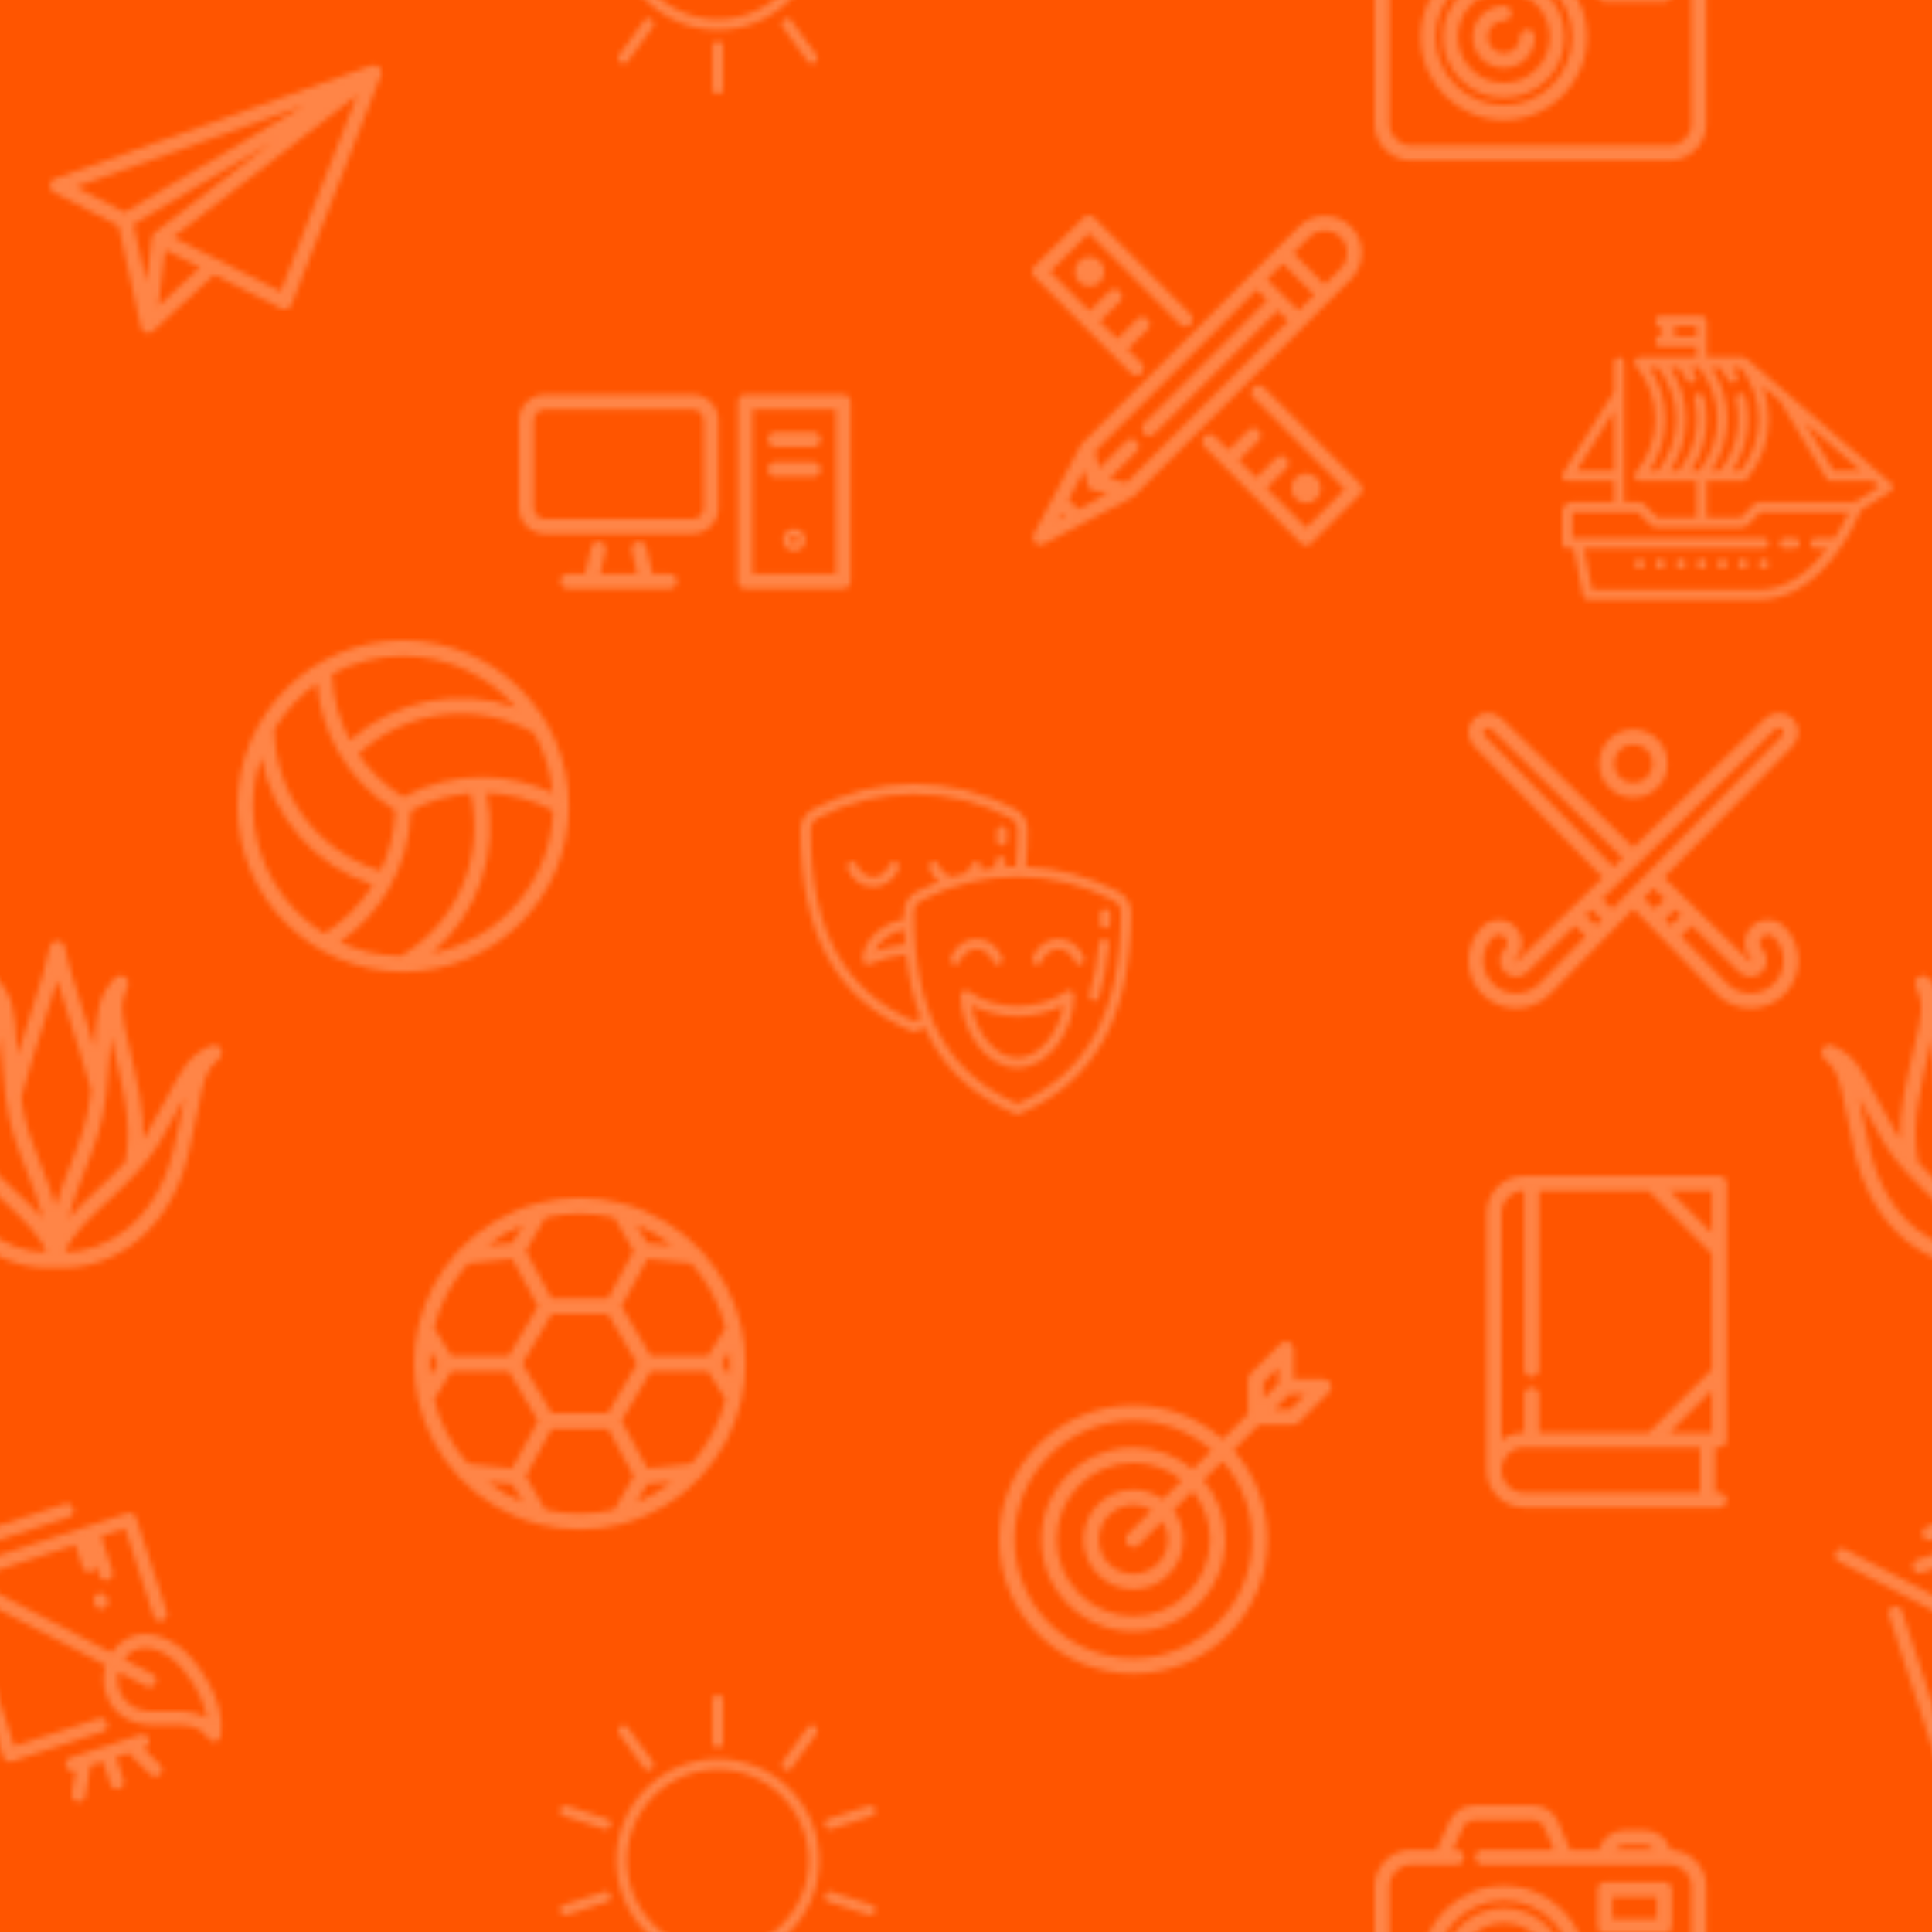 <svg xmlns="http://www.w3.org/2000/svg" xmlns:xlink="http://www.w3.org/1999/xlink" xmlns:fi="http://pattern.flaticon.com/" x="0" y="0" width="100" height="100" viewBox="0 0 350 350"><rect x="0px" y="0px" width="100%" height="100%" opacity="1" fill="#ff5500"/><defs><path d="M222.506,337.441c-2.902,0-5.702-1.584-7.121-4.343l-16.062-31.227h-15.056v27.567c0,4.418-3.582,8-8,8s-8-3.582-8-8  v-27.567h-15.056l-16.062,31.227c-2.021,3.928-6.844,5.478-10.773,3.455c-3.929-2.021-5.476-6.845-3.455-10.773l12.298-23.908  h-1.051c-4.418,0-8-3.582-8-8s3.582-8,8-8h13.93c0.158-0.005,0.317-0.005,0.479,0h27.513c0.116-0.003,0.235-0.003,0.354,0h27.514  c0.161-0.004,0.32-0.004,0.479,0h13.93c4.418,0,8,3.582,8,8s-3.582,8-8,8h-1.051l12.297,23.908  c2.021,3.929,0.474,8.752-3.455,10.773C224.988,337.155,223.738,337.441,222.506,337.441z M299.113,320.095  c-0.292,0-0.586-0.016-0.881-0.048c-3.297-0.364-6.026-2.725-6.863-5.935c-4.85-18.603-21.392-23.517-40.546-29.207  c-15.152-4.502-30.821-9.156-41.788-21.279c-13.08-14.458-16.89-34.173-10.189-52.737c1.703-4.718,3.992-9.12,6.752-13.107  L25.479,13.594c-3.089-3.159-3.032-8.225,0.126-11.313c3.161-3.09,8.225-3.032,11.313,0.126L216.513,186.06  c6.741-5.378,14.63-8.974,22.946-10.169c11.113-1.592,32.818-0.117,53.207,27.748c14.594,19.946,32.112,76.03,13.558,112.114  C304.843,318.439,302.084,320.095,299.113,320.095z M217.068,209.512c-1.241,2.136-2.309,4.413-3.173,6.809  c-4.727,13.097-2.174,26.427,7.005,36.571l0,0c7.958,8.797,20.841,12.624,34.479,16.676c14.908,4.429,31.243,9.281,41.918,21.757  c4.353-28.214-7.134-64.01-17.543-78.238c-11.617-15.877-24.765-23.267-38.021-21.357c-4.979,0.715-9.751,2.758-13.979,5.827  l26.021,26.609c3.089,3.159,3.032,8.225-0.126,11.313c-3.161,3.09-8.225,3.031-11.313-0.126L217.068,209.512z M178.705,269.345  H69.109c-4.418,0-8-3.582-8-8V90.167c0-4.418,3.582-8,8-8s8,3.582,8,8v163.178h101.596c4.418,0,8,3.582,8,8  S183.123,269.345,178.705,269.345z M283.427,169.338c-4.418,0-8-3.582-8-8V55.535H246.69v42.046c0,4.418-3.582,8-8,8s-8-3.582-8-8  V85.529c-1.188,2.932-4.062,4.999-7.418,4.999c-4.418,0-8-3.582-8-8V55.535H112.049c-4.418,0-8-3.582-8-8s3.582-8,8-8h171.378  c4.418,0,8,3.582,8,8v113.803C291.427,165.756,287.845,169.338,283.427,169.338z M223.272,135.15c-4.418,0-8-3.582-8-8v-2.253  c0-4.418,3.582-8,8-8s8,3.582,8,8v2.253C231.272,131.568,227.69,135.15,223.272,135.15z M218.368,23.008H134.17  c-4.418,0-8-3.582-8-8s3.582-8,8-8h84.198c4.418,0,8,3.582,8,8S222.786,23.008,218.368,23.008z" transform="matrix(0.15 -0.049 0.049 0.15 -21.392 282.089)" id="L1_12" fill="#ff8547"/><path d="M425.257,141.558c-2.627-4.196-7.927-5.836-12.469-3.863c-27.495,11.972-36.426,28.811-54.22,62.359  c-7.249,13.668-16.272,30.679-28.901,52.041c-1.192,2.017-2.449,4.004-3.737,5.979c0.554-17.896-0.933-36.473-4.495-55.567  c-5.111-27.393-10.04-48.227-14.001-64.968c-9.1-38.461-12.505-52.853-1.767-75.666c2.108-4.479,0.622-9.827-3.496-12.576  c-4.117-2.747-9.628-2.07-12.955,1.595c-21.749,23.952-23.001,43.283-25.746,85.64c-0.063,0.977-0.128,1.97-0.193,2.975  c-4.127-13.258-8.289-26.295-12.223-38.614c-11.967-37.477-22.302-69.843-25.819-89.282c-0.861-4.759-5.004-8.22-9.84-8.22  c-4.836,0-8.979,3.461-9.84,8.22c-3.517,19.44-13.853,51.807-25.819,89.284c-5.006,15.678-10.347,32.407-15.52,49.286  c-0.334-4.834-0.628-9.376-0.906-13.649c-2.745-42.356-3.997-61.688-25.746-85.64c-3.329-3.664-8.836-4.342-12.955-1.595  c-4.118,2.749-5.604,8.097-3.496,12.576c10.738,22.814,7.333,37.205-1.767,75.666c-3.96,16.741-8.89,37.575-14,64.968  c-3.562,19.094-5.049,37.672-4.495,55.567c-1.287-1.974-2.545-3.962-3.737-5.979c-12.629-21.362-21.651-38.373-28.901-52.041  c-17.794-33.549-26.726-50.388-54.22-62.359c-4.539-1.976-9.841-0.334-12.469,3.863c-2.627,4.196-1.787,9.684,1.974,12.902  c17.368,14.867,19.735,27.132,26.761,63.542c2.994,15.516,6.72,34.825,12.768,59.701c11.238,46.222,33.692,84.307,64.934,110.139  c27.725,22.923,61.763,35.548,95.844,35.548c3.197,0,6.413-0.128,9.585-0.352c3.169,0.223,6.385,0.351,9.584,0.352  c0.004,0,0.004,0,0.008,0c34.077,0,68.115-12.625,95.837-35.547c31.242-25.832,53.696-63.917,64.934-110.14  c6.048-24.876,9.774-44.186,12.768-59.701c7.026-36.41,9.393-48.675,26.761-63.542C427.044,151.242,427.884,145.755,425.257,141.558  z M284.213,126.01c1.124,4.994,2.389,10.342,3.759,16.135c3.912,16.533,8.78,37.108,13.802,64.03  c5.353,28.69,5.676,55.988,0.997,81.198c-11.497,12.54-24.155,24.433-36.601,36.108c-13.042,12.235-25.772,24.186-36.351,36.302  c5.134-21.13,12.747-40.37,20.608-60.232c11.471-28.98,23.332-58.948,27.477-96.15c0.321-2.884,0.62-5.685,0.906-8.435  c0.004-0.028,0.005-0.056,0.009-0.083c2.418-23.283,3.623-41.84,4.61-57.059C283.701,133.621,283.955,129.692,284.213,126.01z   M198.788,106.978c6.188-19.379,11.947-37.414,16.607-53.188c4.661,15.772,10.419,33.807,16.606,53.185  c8.781,27.497,18.703,58.583,26.748,87.518c-0.231,2.194-0.469,4.414-0.723,6.692c-3.849,34.544-14.704,61.97-26.196,91.005  c-6.555,16.562-13.215,33.388-18.441,51.636c-5.226-18.247-11.886-35.074-18.441-51.636c-11.08-27.994-21.548-54.511-25.735-87.334  C177.723,172.952,188.912,137.907,198.788,106.978z M125.007,206.175c5.022-26.922,9.891-47.497,13.802-64.03  c1.371-5.793,2.636-11.141,3.759-16.135c0.257,3.683,0.512,7.611,0.784,11.815c1.104,17.033,2.478,38.23,5.524,65.577  c4.145,37.202,16.006,67.17,27.477,96.15c7.861,19.862,15.474,39.102,20.608,60.232c-10.579-12.116-23.309-24.067-36.351-36.302  c-12.446-11.676-25.104-23.568-36.601-36.108C119.331,262.163,119.654,234.865,125.007,206.175z M62.461,272.979  c-5.935-24.411-9.611-43.46-12.564-58.766c-0.637-3.302-1.246-6.457-1.843-9.479c0.804,1.512,1.634,3.075,2.49,4.69  c7.346,13.851,16.488,31.087,29.352,52.848c7.539,12.753,16.892,24.705,26.993,35.963c0.28,0.351,0.581,0.683,0.904,0.991  c12.618,13.952,26.339,26.838,39.133,38.841c24.173,22.676,47.196,44.272,54.45,65.296  C151.096,402.286,85.492,367.702,62.461,272.979z M376.884,214.214c-2.954,15.306-6.629,34.354-12.564,58.766  c-23.033,94.733-88.634,129.313-138.916,130.385c7.254-21.023,30.277-42.62,54.45-65.296c12.796-12.004,26.519-24.893,39.138-38.846  c0.321-0.307,0.619-0.636,0.898-0.984c10.102-11.258,19.455-23.211,26.995-35.965c12.864-21.761,22.006-38.997,29.353-52.848  c0.856-1.615,1.686-3.179,2.49-4.69C378.13,207.757,377.521,210.912,376.884,214.214z" transform="matrix(0.141 0 0 0.141 -20 170)" id="L1_13" fill="#ff8547"/><path d="M209.994,0.003C94.203,0.003,0,94.208,0,210.002c0,115.792,94.203,209.995,209.994,209.995  C325.792,419.997,420,325.794,420,210.002C420,94.208,325.792,0.003,209.994,0.003z M207.313,399.963  c-27.577-0.384-53.751-6.67-77.315-17.654c24.752-17.271,45.661-39.749,61.035-65.827c17.951-30.449,27.879-65.092,28.878-100.545  c23.598-12.701,49.325-20.039,75.398-22.042C313.903,274.26,278.516,357.702,207.313,399.963z M311.697,173.19  c-35.335-0.332-70.309,8.401-101.513,25.263c-22.799-14.086-42.018-32.697-56.789-54.275  c60.288-56.275,150.223-67.357,222.415-26.852c12.794,22.798,21.018,48.484,23.434,75.817  C371.904,180.337,341.976,173.465,311.697,173.19z M353.052,85.102c-71.696-25.435-152.613-10.081-210.271,41.681  c-13.769-25.578-21.741-54.325-22.694-84.122c26.782-14.448,57.402-22.659,89.906-22.659  C266.989,20.003,318.196,45.232,353.052,85.102z M100.784,54.617c2.588,30.054,11.598,59.381,26.487,85.719  c17.393,30.768,42.434,56.68,72.635,75.271c-0.798,26.791-7.306,52.745-18.609,76.329c-78.877-24.074-133.439-96.411-134.462-179.18  C60.563,89.807,78.991,69.98,100.784,54.617z M20,210.002c0-21.567,3.619-42.302,10.27-61.64  c13.76,74.898,67.546,137.389,141.269,161.463c-15.261,24.704-36.16,45.976-61.477,61.697C56.048,337.981,20,278.127,20,210.002z   M246.492,396.466C304.469,347.1,331.691,269.279,315.68,193.4c29.045,0.865,57.936,8.338,84.223,22.421  C397.19,305.51,332.015,379.759,246.492,396.466z" transform="matrix(0.143 0 0 0.143 43 116)" id="L1_16" fill="#ff8547"/><path d="M364.378,352.2c24.491-26.566,42.229-59.441,50.464-95.882c0.08-0.298,0.145-0.6,0.197-0.904  c3.238-14.629,4.96-29.822,4.96-45.411c0-15.585-1.721-30.774-4.957-45.4c-0.053-0.312-0.12-0.62-0.202-0.926  c-8.236-36.437-25.972-69.309-50.46-95.873c-0.514-0.723-1.12-1.376-1.808-1.941c-26.54-28.077-60.72-48.854-99.181-58.973  c-0.391-0.129-0.788-0.238-1.192-0.317c-16.697-4.287-34.189-6.57-52.205-6.57c-17.992,0-35.461,2.278-52.138,6.554  c-0.426,0.082-0.844,0.197-1.256,0.333c-38.46,10.119-72.639,30.896-99.178,58.974c-0.687,0.565-1.293,1.217-1.806,1.939  C31.13,94.369,13.394,127.242,5.158,163.681c-0.081,0.3-0.146,0.604-0.199,0.911C1.722,179.221,0,194.414,0,210.003  c0,15.592,1.723,30.786,4.961,45.417c0.052,0.302,0.116,0.601,0.196,0.896c8.235,36.441,25.972,69.316,50.461,95.882  c0.512,0.72,1.116,1.371,1.801,1.934c26.577,28.119,60.816,48.918,99.344,59.021c0.251,0.078,0.504,0.148,0.761,0.206  c16.777,4.331,34.359,6.637,52.47,6.637c18.116,0,35.703-2.306,52.484-6.64c0.255-0.058,0.507-0.127,0.757-0.205  c38.527-10.104,72.765-30.901,99.342-59.018C363.263,353.57,363.866,352.92,364.378,352.2z M124.396,362.532  c4.754,8.005,9.296,15.746,13.677,23.314c-16.157-6.633-31.208-15.423-44.785-26.023  C103.696,360.867,114.086,361.773,124.396,362.532z M124.472,342.477c-18.439-1.379-37.128-3.234-55.705-5.524  c-20.578-22.869-35.689-50.744-43.271-81.551c6.368-10.459,13.423-21.895,21.841-35.402h72.843  c2.993,5.081,5.988,10.165,9.005,15.282c9.124,15.475,18.523,31.424,27.792,47.309C144.455,304.941,133.767,324.633,124.472,342.477  z M20,210.003c0-5.097,0.208-10.146,0.604-15.143c2.951,4.773,6.068,9.794,9.399,15.14c-3.333,5.349-6.45,10.37-9.4,15.141  C20.208,220.145,20,215.098,20,210.003z M124.396,57.469c-10.311,0.759-20.7,1.664-31.106,2.708  c13.576-10.599,28.626-19.389,44.783-26.022C133.691,41.723,129.15,49.464,124.396,57.469z M68.769,83.047  c18.571-2.289,37.259-4.144,55.703-5.524c9.298,17.85,19.988,37.544,32.508,59.89c-9.268,15.883-18.672,31.831-27.795,47.305  c-3.014,5.111-6.018,10.206-9.007,15.282h-72.84c-8.405-13.485-15.461-24.921-21.841-35.4  C33.079,133.792,48.19,105.917,68.769,83.047z M174.282,272.565c-9.301-15.94-18.723-31.929-27.869-47.441  c-2.986-5.065-5.95-10.095-8.912-15.124c2.962-5.03,5.925-10.06,8.912-15.124c9.146-15.512,18.568-31.5,27.869-47.441  c23.736-0.339,47.699-0.339,71.435,0c9.305,15.946,18.73,31.939,27.878,47.456c2.983,5.06,5.943,10.085,8.902,15.109  c-2.959,5.024-5.919,10.05-8.902,15.109c-9.149,15.516-18.574,31.51-27.878,47.456C221.982,272.904,198.02,272.904,174.282,272.565z   M295.604,57.469c-4.753-8.004-9.294-15.744-13.675-23.31c16.154,6.632,31.202,15.421,44.776,26.018  C316.302,59.133,305.914,58.227,295.604,57.469z M295.529,77.523c18.443,1.38,37.13,3.234,55.7,5.523  c20.58,22.87,35.692,50.746,43.275,81.554c-6.381,10.481-13.436,21.917-21.84,35.4h-72.841c-2.986-5.071-5.988-10.161-8.999-15.267  c-9.125-15.477-18.533-31.432-27.804-47.32C275.546,115.059,286.234,95.367,295.529,77.523z M400,210.003  c0,5.095-0.208,10.142-0.603,15.137c-2.951-4.773-6.068-9.794-9.399-15.14c3.331-5.345,6.448-10.366,9.399-15.139  C399.792,199.857,400,204.906,400,210.003z M290.824,235.267c3.015-5.113,6.006-10.191,8.996-15.267h72.843  c8.407,13.488,15.462,24.924,21.841,35.401c-7.583,30.808-22.694,58.683-43.274,81.553c-18.566,2.289-37.253,4.143-55.701,5.524  c-9.292-17.838-19.979-37.53-32.505-59.886C272.296,266.701,281.698,250.747,290.824,235.267z M295.604,362.531  c10.311-0.758,20.7-1.664,31.103-2.707c-13.575,10.597-28.623,19.386-44.778,26.019  C286.312,378.272,290.853,370.533,295.604,362.531z M253.697,25.083c7.681,13.589,15.761,27.518,24.551,42.323  c-9.277,17.838-19.981,37.57-32.561,60.027c-23.717-0.336-47.656-0.336-71.373,0c-12.577-22.45-23.28-42.183-32.561-60.027  c8.79-14.804,16.87-28.734,24.552-42.325c14.033-3.315,28.659-5.078,43.691-5.078C225.03,20.003,239.66,21.767,253.697,25.083z   M166.304,394.919c-7.682-13.59-15.762-27.52-24.552-42.325c9.276-17.835,19.976-37.561,32.551-60.009  c23.717,0.336,47.678,0.336,71.393,0c12.58,22.456,23.279,42.181,32.551,60.009c-8.784,14.795-16.864,28.724-24.551,42.323  c-14.037,3.317-28.667,5.08-43.702,5.08C194.963,399.997,180.337,398.234,166.304,394.919z" transform="matrix(0.143 0 0 0.143 75 217)" id="L1_17" fill="#ff8547"/><path d="M429.239,54.954c-1.548-3.736-5.194-6.173-9.239-6.173h-38.781V10c0-4.045-2.436-7.691-6.173-9.239  c-3.738-1.546-8.038-0.691-10.898,2.168l-39.168,39.168c-1.875,1.876-2.929,4.419-2.929,7.071v44.639l-32.853,32.853  C257.37,98.238,216.722,82.69,173.655,82.69c-46.421,0-90.039,18.054-122.82,50.835C18.054,166.306,0,209.924,0,256.345  s18.054,90.039,50.835,122.82C83.616,411.946,127.234,430,173.655,430s90.039-18.054,122.82-50.835  c32.781-32.781,50.835-76.399,50.835-122.82c0-43.067-15.549-83.715-43.971-115.542l32.854-32.854h44.638  c2.652,0,5.196-1.054,7.071-2.929l39.169-39.168C429.931,62.992,430.787,58.691,429.239,54.954z M342.05,53.311l19.168-19.169  v20.497L342.05,73.807V53.311z M327.31,256.345C327.31,341.07,258.381,410,173.655,410S20,341.07,20,256.345  S88.93,102.69,173.655,102.69c38.772,0,74.23,14.441,101.294,38.219l-24.486,24.486c-20.752-17.552-47.563-28.154-76.807-28.154  c-65.674,0-119.104,53.43-119.104,119.104c0,65.674,53.43,119.103,119.104,119.103c65.674,0,119.104-53.43,119.104-119.103  c0-29.244-10.601-56.055-28.154-76.807l24.486-24.486C312.869,182.115,327.31,217.573,327.31,256.345z M218.207,256.345  c0,24.566-19.986,44.552-44.552,44.552c-24.566,0-44.552-19.985-44.552-44.552s19.986-44.552,44.552-44.552  c8.669,0,16.761,2.497,23.612,6.797l-30.683,30.683c-3.905,3.905-3.905,10.237,0,14.143c1.953,1.952,4.512,2.929,7.071,2.929  c2.559,0,5.119-0.977,7.071-2.929l30.683-30.683C215.71,239.584,218.207,247.676,218.207,256.345z M211.651,204.206  c-10.668-7.796-23.801-12.413-37.996-12.413c-35.594,0-64.552,28.958-64.552,64.552c0,35.594,28.958,64.552,64.552,64.552  c35.594,0,64.552-28.958,64.552-64.552c0-14.196-4.617-27.328-12.413-37.996l24.618-24.618  c13.96,17.081,22.346,38.886,22.346,62.615c0,54.646-44.457,99.103-99.104,99.103s-99.104-44.458-99.104-99.103  s44.458-99.104,99.104-99.104c23.729,0,45.534,8.387,62.615,22.346L211.651,204.206z M376.689,87.949h-20.496l19.168-19.168h20.496  L376.689,87.949z" transform="matrix(0.14 0 0 0.14 181 243)" id="L1_18" fill="#ff8547"/><g transform="matrix(0.136 0 0 0.136 94 59)" id="L1_19"><path d="M231.122,91.616H34.878C15.646,91.616,0,107.262,0,126.494v115.987c0,19.232,15.646,34.878,34.878,34.878h196.244   c19.231,0,34.878-15.646,34.878-34.878V126.494C266,107.262,250.354,91.616,231.122,91.616z M246,242.481   c0,8.204-6.674,14.878-14.878,14.878H34.878c-8.204,0-14.878-6.674-14.878-14.878V126.494c0-8.204,6.674-14.878,14.878-14.878   h196.244c8.204,0,14.878,6.674,14.878,14.878V242.481z" fill="#ff8547"/><path d="M200.806,330.381h-22.864l-8.202-35.286c-1.25-5.38-6.622-8.73-12.004-7.476c-5.379,1.25-8.727,6.625-7.476,12.004   l7.149,30.757h-48.818l7.149-30.757c1.25-5.379-2.097-10.754-7.476-12.004c-5.38-1.253-10.754,2.097-12.004,7.476l-8.202,35.286   H65.194c-5.523,0-10,4.477-10,10s4.477,10,10,10h30.772c0.014,0,0.029,0.002,0.043,0.002c0.019,0,0.038-0.002,0.057-0.002h73.868   c0.019,0,0.038,0.002,0.057,0.002c0.014,0,0.029-0.002,0.043-0.002h30.772c5.523,0,10-4.477,10-10S206.329,330.381,200.806,330.381   z" fill="#ff8547"/><path d="M432,91.616H301.507c-5.522,0-10,4.477-10,10v238.765c0,5.523,4.478,10,10,10H432c5.522,0,10-4.477,10-10V101.616   C442,96.094,437.522,91.616,432,91.616z M422,330.381H311.507V111.616H422V330.381z" fill="#ff8547"/><path d="M341.507,161.616H392c5.522,0,10-4.477,10-10s-4.478-10-10-10h-50.493c-5.522,0-10,4.477-10,10   S335.984,161.616,341.507,161.616z" fill="#ff8547"/><path d="M341.507,201.616H392c5.522,0,10-4.477,10-10s-4.478-10-10-10h-50.493c-5.522,0-10,4.477-10,10   S335.984,201.616,341.507,201.616z" fill="#ff8547"/><path d="M366.753,270.381c-8.271,0-15,6.729-15,15s6.729,15,15,15s15-6.729,15-15S375.024,270.381,366.753,270.381z    M366.753,290.381c-2.757,0-5-2.243-5-5s2.243-5,5-5s5,2.243,5,5S369.51,290.381,366.753,290.381z" fill="#ff8547"/></g><g transform="matrix(0.117 0 0 0.117 145 142)" id="L1_20"><path d="M491.776,166.481c-45.187-23.423-93.028-36.246-142.395-38.208c1.72-18.141,2.595-37.402,2.595-57.402v-0.178   c-0.014-13.417-7.753-25.76-20.2-32.213C282.518,12.947,230.106,0,176,0S69.482,12.947,20.223,38.481   C7.777,44.935,0.038,57.277,0.024,70.702v0.17c0,82.535,13.981,147.714,42.743,199.26c28.474,51.031,71.029,88.068,130.098,113.229   c1.001,0.427,2.068,0.64,3.135,0.64c1.073,0,2.146-0.216,3.152-0.647c4.462-1.914,8.874-3.919,13.17-5.986   c3.236,7.155,6.713,14.077,10.445,20.765c28.474,51.031,71.029,88.068,130.098,113.229c1.001,0.427,2.068,0.64,3.135,0.64   c1.073,0,2.146-0.216,3.152-0.647c58.727-25.174,101.188-62.33,129.812-113.594c28.943-51.834,43.012-116.891,43.012-198.887   v-0.178C511.962,185.277,504.223,172.935,491.776,166.481z M175.989,367.28c-54.047-23.679-93.075-58.034-119.25-104.944   C29.342,213.235,16.024,150.606,16.024,70.872V70.71c0.007-7.423,4.438-14.329,11.563-18.023C74.548,28.343,124.481,16,176,16   s101.452,12.343,148.413,36.687c7.125,3.693,11.556,10.6,11.563,18.016v0.17c0,19.961-0.89,39.146-2.642,57.148   c-5.421,0.042-10.824,0.213-16.209,0.516c0.271-2.596,0.524-5.21,0.755-7.829c0.388-4.401-2.866-8.284-7.268-8.671   c-4.401-0.396-8.283,2.865-8.671,7.267c-0.311,3.537-0.666,7.061-1.051,10.539c-7.482,0.79-14.924,1.841-22.323,3.137   c0.301-0.682,0.59-1.373,0.863-2.073c1.605-4.116-0.431-8.754-4.548-10.359c-4.116-1.603-8.755,0.432-10.359,4.549   c-1.526,3.915-3.684,7.392-6.413,10.335c-0.603,0.65-1.071,1.375-1.418,2.141c-7.304,1.795-14.559,3.847-21.764,6.144   c-0.357-0.142-0.724-0.268-1.109-0.359c-8.636-2.048-15.977-8.875-19.636-18.261c-1.605-4.115-6.241-6.155-10.359-4.547   c-4.117,1.604-6.153,6.242-4.548,10.359c3.202,8.212,8.383,15.154,14.816,20.201c-11.439,4.481-22.735,9.603-33.869,15.374h0   c-12.446,6.453-20.186,18.796-20.199,32.221v0.17c0,3.561,0.036,7.078,0.088,10.574c-16.032,2.938-31.09,10.253-42.995,20.994   c-13.435,12.122-21.14,27.231-21.14,41.452c0,0.249,0.012,0.496,0.034,0.742c0.194,2.445,1.503,4.681,3.57,6.044   c1.327,0.875,2.862,1.321,4.405,1.321c1.067,0,2.139-0.214,3.149-0.646c19.235-8.238,38.125-13.195,56.235-14.784   c3.98,36.616,11.53,69.134,22.749,98.025C182.808,364.198,179.421,365.766,175.989,367.28z M161.892,248.633   c-15.259,1.346-30.952,4.849-46.865,10.467c6.669-14.503,23.717-28.666,45.524-33.421   C160.86,233.496,161.305,241.147,161.892,248.633z M495.976,198.872c0,79.193-13.405,141.698-40.982,191.087   c-26.325,47.146-65.277,81.627-119.004,105.322c-54.047-23.68-93.076-58.035-119.25-104.945   c-27.397-49.101-40.715-111.729-40.715-191.464v-0.162c0.007-7.423,4.438-14.329,11.563-18.023h0   C234.548,156.343,284.481,144,336,144s101.452,12.343,148.413,36.687c7.125,3.693,11.556,10.6,11.563,18.016V198.872z" fill="#ff8547"/><path d="M419.621,320.683c-2.67-1.369-5.879-1.132-8.317,0.616C390.896,335.938,364.144,344,335.976,344   s-54.92-8.062-75.327-22.701c-2.437-1.748-5.647-1.985-8.316-0.616c-2.562,1.315-4.211,3.9-4.339,6.759   c-0.011,0.186-0.018,0.371-0.018,0.559c0,51.794,38.44,112,88,112s88-60.206,88-112c0-0.18-0.006-0.357-0.017-0.537   C423.839,324.596,422.188,322.001,419.621,320.683z M335.976,424c-35.404,0-64.689-41.388-70.82-81.099   C285.861,354.002,310.452,360,335.976,360s50.114-5.998,70.82-17.099C400.665,382.613,371.38,424,335.976,424z" fill="#ff8547"/><path d="M272.599,256c10.813,0,20.692,7.421,25.169,18.906c1.233,3.161,4.254,5.096,7.456,5.096c0.966,0,1.949-0.176,2.904-0.549   c4.117-1.604,6.153-6.242,4.548-10.359C305.786,251.42,290.054,240,272.599,240c-17.455,0-33.186,11.42-40.077,29.094   c-1.605,4.116,0.431,8.755,4.547,10.359c4.116,1.608,8.754-0.432,10.36-4.547C251.908,263.421,261.787,256,272.599,256z" fill="#ff8547"/><path d="M399.353,240c-17.455,0-33.186,11.42-40.077,29.094c-1.605,4.116,0.431,8.755,4.547,10.359   c4.117,1.608,8.755-0.432,10.36-4.547C378.662,263.421,388.541,256,399.353,256c10.813,0,20.692,7.421,25.169,18.906   c1.233,3.161,4.254,5.096,7.456,5.096c0.966,0,1.949-0.176,2.904-0.549c4.117-1.604,6.153-6.242,4.548-10.359   C432.54,251.42,416.808,240,399.353,240z" fill="#ff8547"/><path d="M472.001,193.274c-0.01,0-0.02,0-0.03,0c-4.404,0-7.983,3.563-8,7.971c-0.018,4.87-0.095,9.758-0.229,14.527   c-0.124,4.416,3.357,8.097,7.773,8.221c0.076,0.002,0.152,0.003,0.228,0.003c4.314,0,7.871-3.436,7.993-7.776   c0.137-4.898,0.216-9.917,0.234-14.916C479.988,196.886,476.419,193.291,472.001,193.274z" fill="#ff8547"/><path d="M470.613,240.036c-4.395-0.387-8.284,2.866-8.671,7.267c-2.52,28.602-7.46,54.957-14.685,78.334   c-1.304,4.222,1.061,8.701,5.282,10.006c0.787,0.243,1.582,0.358,2.364,0.358c3.416,0,6.58-2.205,7.641-5.64   c7.557-24.456,12.717-51.929,15.336-81.654C478.268,244.306,475.014,240.424,470.613,240.036z" fill="#ff8547"/><path d="M152.676,130.906c1.605-4.117-0.431-8.755-4.548-10.359c-4.117-1.608-8.755,0.431-10.359,4.547   C133.291,136.579,123.412,144,112.599,144c-10.812,0-20.691-7.421-25.169-18.906c-1.605-4.116-6.243-6.156-10.36-4.547   c-4.116,1.604-6.152,6.243-4.547,10.359C79.414,148.58,95.145,160,112.599,160C130.054,160,145.786,148.58,152.676,130.906z" fill="#ff8547"/><path d="M311.517,95.993c0.076,0.002,0.152,0.003,0.228,0.003c4.314,0,7.871-3.436,7.993-7.776   c0.137-4.898,0.216-9.917,0.234-14.916c0.016-4.418-3.552-8.013-7.97-8.029c-0.01,0-0.02,0-0.03,0c-4.404,0-7.983,3.563-8,7.971   c-0.018,4.87-0.095,9.758-0.229,14.527C303.62,92.188,307.1,95.869,311.517,95.993z" fill="#ff8547"/></g><g transform="matrix(0.132 0 0 0.132 100 307)" id="L1_21"><path d="M227.5,88C150.58,88,88,150.579,88,227.5S150.58,367,227.5,367S367,304.421,367,227.5S304.42,88,227.5,88z M227.5,352   C158.851,352,103,296.149,103,227.5S158.851,103,227.5,103S352,158.851,352,227.5S296.149,352,227.5,352z" fill="#ff8547"/><path d="M227.5,382c-4.142,0-7.5,3.357-7.5,7.5v58c0,4.143,3.358,7.5,7.5,7.5s7.5-3.357,7.5-7.5v-58   C235,385.357,231.642,382,227.5,382z" fill="#ff8547"/><path d="M328.789,354.152c-2.434-3.352-7.124-4.095-10.476-1.659c-3.351,2.435-4.094,7.125-1.659,10.476l34.092,46.923   c1.467,2.021,3.754,3.093,6.074,3.093c1.528,0,3.071-0.466,4.402-1.434c3.351-2.435,4.094-7.125,1.659-10.476L328.789,354.152z" fill="#ff8547"/><path d="M439.05,288.351l-55.161-17.923c-3.939-1.279-8.17,0.875-9.45,4.815c-1.28,3.939,0.876,8.17,4.815,9.45l55.161,17.923   c0.77,0.25,1.551,0.369,2.319,0.369c3.161,0,6.102-2.015,7.131-5.185C445.146,293.861,442.989,289.631,439.05,288.351z" fill="#ff8547"/><path d="M381.57,184.941c0.768,0,1.549-0.119,2.319-0.369l55.161-17.923c3.939-1.28,6.096-5.511,4.815-9.45   s-5.515-6.097-9.45-4.815l-55.161,17.923c-3.939,1.28-6.096,5.511-4.815,9.45C375.468,182.927,378.408,184.941,381.57,184.941z" fill="#ff8547"/><path d="M318.313,102.507c1.331,0.968,2.874,1.434,4.402,1.434c2.319,0,4.606-1.073,6.074-3.093l34.092-46.923   c2.435-3.351,1.692-8.041-1.659-10.476c-3.352-2.438-8.042-1.691-10.476,1.659l-34.092,46.923   C314.219,95.382,314.962,100.072,318.313,102.507z" fill="#ff8547"/><path d="M227.5,73c4.142,0,7.5-3.357,7.5-7.5v-58c0-4.143-3.358-7.5-7.5-7.5S220,3.357,220,7.5v58C220,69.643,223.358,73,227.5,73z   " fill="#ff8547"/><path d="M126.211,100.848c1.467,2.021,3.754,3.093,6.074,3.093c1.528,0,3.071-0.466,4.402-1.434   c3.351-2.435,4.094-7.125,1.659-10.476l-34.092-46.923c-2.434-3.352-7.124-4.095-10.476-1.659   c-3.351,2.435-4.094,7.125-1.659,10.476L126.211,100.848z" fill="#ff8547"/><path d="M75.746,170.307l-55.161-17.923c-3.938-1.276-8.17,0.875-9.45,4.815c-1.28,3.939,0.876,8.17,4.815,9.45l55.161,17.923   c0.77,0.25,1.551,0.369,2.319,0.369c3.161,0,6.102-2.015,7.131-5.185C81.842,175.817,79.686,171.587,75.746,170.307z" fill="#ff8547"/><path d="M71.111,270.428L15.95,288.351c-3.939,1.28-6.096,5.511-4.815,9.45c1.03,3.17,3.97,5.185,7.131,5.185   c0.768,0,1.549-0.119,2.319-0.369l55.161-17.923c3.939-1.28,6.096-5.511,4.815-9.45C79.281,271.303,75.048,269.147,71.111,270.428z   " fill="#ff8547"/><path d="M136.687,352.493c-3.351-2.437-8.042-1.691-10.476,1.659L92.12,401.075c-2.435,3.351-1.692,8.041,1.659,10.476   c1.331,0.968,2.874,1.434,4.402,1.434c2.319,0,4.606-1.073,6.074-3.093l34.092-46.923   C140.781,359.618,140.038,354.928,136.687,352.493z" fill="#ff8547"/></g><path d="M440.674,47.608c-0.218-0.38-0.462-0.747-0.731-1.1c-1.421-1.86-3.392-3.098-5.534-3.629  c-0.004-0.001-0.007-0.002-0.011-0.003c-0.003-0.001-0.01-0.002-0.015-0.003c-0.006-0.002-0.012-0.005-0.017-0.004  c-0.169-0.042-0.338-0.078-0.509-0.11c-0.008,0.001-0.011-0.002-0.017-0.003c-0.005-0.001-0.009-0.001-0.014-0.002  c-1.758-0.327-3.606-0.187-5.346,0.47L6.637,193.853c-3.748,1.338-6.346,4.772-6.614,8.743c-0.269,3.971,1.843,7.723,5.377,9.554  l86.071,44.587l29.97,134.683c0.264,1.299,0.789,2.557,1.579,3.693c0.376,0.542,0.804,1.044,1.275,1.499  c1.24,1.199,2.722,2.017,4.292,2.447c0.848,0.233,1.736,0.357,2.648,0.357c0.017,0,0.033,0,0.05,0  c2.409-0.01,4.822-0.886,6.733-2.647l81.234-74.879l89.166,44.997c2.515,1.27,5.45,1.418,8.082,0.411  c2.632-1.008,4.716-3.08,5.739-5.706L441.262,56.36c0.173-0.426,0.316-0.864,0.43-1.309c0.169-0.665,0.269-1.34,0.299-2.014  C442.075,51.187,441.648,49.303,440.674,47.608z M35.003,204.961L338.477,96.599L99.882,238.57L35.003,204.961z M137.026,269.152  c-0.001,0.002-0.002,0.005-0.004,0.007s-0.003,0.006-0.004,0.008c-0.003,0.005-0.006,0.011-0.008,0.016c0,0,0,0.001,0,0.001  c-0.001,0.003-0.003,0.006-0.004,0.008c0,0.001-0.001,0.003-0.002,0.004c-0.002,0.003-0.003,0.006-0.005,0.01  c-0.001,0.001-0.001,0.002-0.002,0.004c-0.002,0.004-0.004,0.007-0.006,0.011c0,0,0,0.001-0.001,0.002  c-0.554,1.109-0.882,2.272-1.002,3.438l-7.443,58.604l-16.992-76.366l183.985-109.478L139.987,265.65  C138.778,266.543,137.754,267.723,137.026,269.152z M144.612,363.489l9.46-74.492l46.109,23.269L144.612,363.489z M307.602,344.074  l-85.31-43.051c-0.143-0.077-0.288-0.15-0.435-0.22l-57.261-28.896L409.581,82.552L307.602,344.074z" transform="matrix(0.136 0 0 0.136 9 6)" id="L1_22" fill="#ff8547"/><g transform="matrix(0.117 0 0 0.117 283 53)" id="L1_23"><path d="M360,380h-16c-4.418,0-8,3.582-8,8s3.582,8,8,8h16c4.418,0,8-3.582,8-8S364.418,380,360,380z" fill="#ff8547"/><path d="M509.224,295.044l-224-193.104c-1.55-1.336-3.465-1.965-5.362-1.931c-0.057-0.001-0.112-0.009-0.169-0.009H247.64   c-0.006,0-0.012,0-0.018,0H224V76V44c0-4.418-3.582-8-8-8h-64c-3.236,0-6.153,1.949-7.391,4.938s-0.554,6.431,1.734,8.719   L156.686,60l-10.343,10.343c-2.288,2.288-2.973,5.729-1.734,8.719S148.764,84,152,84h56v16h-24.36c-0.006,0-0.012,0-0.018,0   h-31.989c-0.002,0-0.003,0-0.005,0h-31.935c-3.108,0-5.934,1.8-7.249,4.616c-1.314,2.815-0.879,6.138,1.116,8.521   C133.189,136.574,144,166.002,144,196s-10.811,59.426-30.44,82.863c-1.996,2.383-2.431,5.705-1.116,8.521   c1.315,2.816,4.141,4.616,7.249,4.616H208v56h-60.687l-21.657-21.657c-1.5-1.5-3.535-2.343-5.657-2.343H96V108c0-4.418-3.582-8-8-8   s-8,3.582-8,8v45.705L1.216,279.76c-1.541,2.467-1.623,5.575-0.213,8.118C2.413,290.422,5.092,292,8,292h72v32H16   c-8.822,0-16,7.178-16,16v48c0,4.418,3.582,8,8,8h9.441l14.714,73.569C32.903,473.309,36.187,476,40,476h264   c43.713,0,85.241-24.623,120.093-71.208c22.155-29.612,34.884-58.846,38.394-67.454l45.843-29.508   c2.122-1.365,3.475-3.651,3.65-6.169C512.156,299.145,511.135,296.691,509.224,295.044z M22.434,276L80,183.895V276H22.434z    M420.53,276l-45.105-75.175L462.628,276H420.53z M283.938,162.141c-1.044-4.293-5.368-6.926-9.665-5.882   c-4.293,1.045-6.926,5.372-5.881,9.665c9.407,38.661,0.475,78.566-24.502,110.076h-12.252C247.436,252.213,256,224.344,256,196   s-8.564-56.213-24.363-80h12.25c4.925,6.22,9.282,12.85,12.973,19.758c1.44,2.696,4.205,4.231,7.063,4.231   c1.272,0,2.563-0.305,3.763-0.946c3.897-2.082,5.368-6.929,3.286-10.826c-2.229-4.173-4.683-8.25-7.325-12.217h12.243   c18.154,22.948,28.11,51.21,28.11,80s-9.956,57.052-28.11,80h-12.228C286.15,242.34,293.558,201.677,283.938,162.141z    M219.938,162.141c-1.044-4.293-5.37-6.926-9.665-5.882c-4.293,1.045-6.926,5.372-5.881,9.665   c9.407,38.661,0.475,78.566-24.502,110.076h-12.252C183.436,252.213,192,224.344,192,196s-8.564-56.213-24.363-80h12.25   c4.925,6.22,9.282,12.85,12.973,19.758c1.44,2.696,4.205,4.231,7.063,4.231c1.272,0,2.563-0.305,3.763-0.946   c3.897-2.082,5.368-6.929,3.286-10.826c-2.229-4.173-4.683-8.25-7.325-12.217h12.236C230.037,138.948,240,167.21,240,196   s-9.963,57.052-28.118,80h-12.22C222.15,242.34,229.558,201.677,219.938,162.141z M173.657,54.343L171.314,52H208v16h-36.686   l2.343-2.343C176.781,62.532,176.781,57.468,173.657,54.343z M160,196c0-28.343-8.561-56.214-24.358-80h12.24   C166.037,138.948,176,167.21,176,196s-9.963,57.052-28.118,80h-12.24C151.439,252.214,160,224.343,160,196z M421.78,380H392   c-4.418,0-8,3.582-8,8s3.582,8,8,8h18.581c-24.32,32.23-60.082,64-106.581,64H46.559l-12.8-64H312c4.418,0,8-3.582,8-8   s-3.582-8-8-8H24h-8v-40h100.686l19.315,19.315c3.022,3.021,7.04,4.685,11.313,4.685h129.373c4.273,0,8.291-1.664,11.313-4.686   L307.314,340H392h32h19.846C439.487,349.459,432.098,364.127,421.78,380z M453.648,324H424h-32h-88   c-2.122,0-4.157,0.843-5.657,2.343L276.687,348H224v-56h55.692c2.367,0,4.613-1.049,6.133-2.863   C307.863,262.824,320,229.748,320,196c0-17.514-3.276-34.845-9.501-51.146l26.351,22.716c0.092,0.183,0.184,0.367,0.291,0.546   l72,120c0.023,0.039,0.052,0.071,0.076,0.109c0.14,0.224,0.29,0.44,0.45,0.648c0.043,0.056,0.082,0.114,0.126,0.168   c0.191,0.234,0.395,0.457,0.61,0.668c0.075,0.073,0.154,0.14,0.231,0.21c0.155,0.14,0.313,0.275,0.479,0.403   c0.089,0.068,0.177,0.136,0.269,0.201c0.199,0.141,0.405,0.273,0.617,0.396c0.05,0.029,0.098,0.062,0.149,0.09   c0.272,0.15,0.554,0.282,0.844,0.399c0.056,0.023,0.113,0.041,0.169,0.062c0.236,0.09,0.477,0.169,0.724,0.237   c0.08,0.022,0.159,0.042,0.24,0.062c0.231,0.056,0.465,0.1,0.703,0.135c0.081,0.012,0.161,0.027,0.243,0.037   c0.294,0.034,0.592,0.055,0.895,0.057c0.015,0,0.03,0.003,0.045,0.003c0.005,0,0.01-0.001,0.015-0.001H480   c0.371,0,0.734-0.034,1.091-0.083l9.576,8.255L453.648,324z" fill="#ff8547"/><path d="M120.02,412h-0.01c-4.418,0-7.995,3.582-7.995,8s3.586,8,8.005,8s8-3.582,8-8S124.438,412,120.02,412z" fill="#ff8547"/><path d="M152.02,412h-0.01c-4.418,0-7.995,3.582-7.995,8s3.586,8,8.005,8s8-3.582,8-8S156.438,412,152.02,412z" fill="#ff8547"/><path d="M184.02,412h-0.01c-4.418,0-7.995,3.582-7.995,8s3.586,8,8.005,8s8-3.582,8-8S188.438,412,184.02,412z" fill="#ff8547"/><path d="M216.02,412h-0.01c-4.418,0-7.995,3.582-7.995,8s3.586,8,8.005,8s8-3.582,8-8S220.438,412,216.02,412z" fill="#ff8547"/><path d="M248.02,412h-0.01c-4.418,0-7.995,3.582-7.995,8s3.586,8,8.005,8s8-3.582,8-8S252.438,412,248.02,412z" fill="#ff8547"/><path d="M280.02,412h-0.01c-4.418,0-7.995,3.582-7.995,8s3.586,8,8.005,8s8-3.582,8-8S284.438,412,280.02,412z" fill="#ff8547"/><path d="M312.02,412h-0.01c-4.418,0-7.995,3.582-7.995,8s3.586,8,8.005,8s8-3.582,8-8S316.438,412,312.02,412z" fill="#ff8547"/></g><path d="M381,261.995v-161.99v-0.01V10c0-5.522-4.478-10-10-10H111C83.43,0,61,22.43,61,50v342c0,27.57,22.43,50,50,50h260  c5.522,0,10-4.478,10-10s-4.478-10-10-10h-5.638v-60H371c5.522,0,10-4.478,10-10v-89.995V261.995z M361,342h-55.857L361,286.143V342  z M361,75.857L305.143,20H361V75.857z M81,50c0-16.542,13.458-30,30-30v237.889c0,5.522,4.478,10,10,10s10-4.478,10-10V20h145.857  L361,104.143v153.715L276.857,342H131v-50c0-5.522-4.478-10-10-10s-10,4.478-10,10v50c-11.246,0-21.638,3.733-30,10.023V50z   M345.362,422H111c-16.542,0-30-13.458-30-30s13.458-30,30-30h234.362V422z" transform="matrix(0.136 0 0 0.136 261 213)" id="L1_24" fill="#ff8547"/><g transform="matrix(0.136 0 0 0.136 266 126)" id="L1_25"><path d="M421.005,307.896c-5.855-5.855-13.64-9.08-21.92-9.08s-16.065,3.225-21.92,9.08c-5.855,5.855-9.08,13.64-9.08,21.92   c0,8.281,3.225,16.065,9.08,21.921c0.633,0.633,0.633,1.704,0,2.338c-0.396,0.396-0.854,0.479-1.169,0.479   c-0.315,0-0.773-0.083-1.169-0.479c-0.026-0.026-0.053-0.053-0.079-0.079c0-0.001-39.947-39.064-92.182-90.157l-21.87-21.391   c72.804-74.42,155.276-158.698,171.384-175.05c10.032-10.184,10.008-26.655-0.053-36.716c-4.899-4.899-11.414-7.598-18.344-7.598   c-6.909,0-13.433,2.679-18.372,7.544c-15.999,15.76-94.91,92.986-175.5,171.825C116.749,101.632,57.712,43.831,44.309,30.629   C34.125,20.598,17.653,20.622,7.593,30.682C-2.468,40.744-2.492,57.214,7.54,67.398c13.021,13.219,72.228,73.693,171.384,175.051   c-7.379,7.218-14.685,14.364-21.864,21.387c-0.002,0.001-0.004,0.003-0.005,0.004c-52.235,51.093-92.182,90.156-92.182,90.156   c-0.027,0.026-0.054,0.053-0.08,0.079c-0.396,0.396-0.854,0.479-1.169,0.479c-0.315,0-0.773-0.083-1.169-0.479   c-0.634-0.634-0.634-1.705,0-2.338c5.855-5.855,9.08-13.64,9.08-21.921c-0.001-8.28-3.225-16.065-9.08-21.92   c-5.855-5.855-13.64-9.08-21.92-9.08s-16.065,3.225-21.92,9.08c-24.818,24.819-24.818,65.201,0,90.02   c12.006,12.007,27.992,18.619,45.01,18.619c17.019,0,33.003-6.612,45.009-18.618c0.026-0.026,0.053-0.053,0.079-0.08   c0,0,39.064-39.947,90.157-92.183c6.61-6.758,13.63-13.935,20.941-21.409l20.941,21.409c51.093,52.236,90.156,92.183,90.157,92.183   c0.026,0.026,0.052,0.053,0.079,0.08c12.004,12.004,27.989,18.616,45.008,18.618c0.002,0,0.004,0,0.006,0   c17.016,0,32.999-6.612,45.005-18.619C445.824,373.097,445.824,332.715,421.005,307.896z M261.964,298.74l13.686-13.686   c2.613,2.556,5.183,5.069,7.721,7.552l-13.855,13.855C267.034,303.922,264.52,301.352,261.964,298.74z M409.345,44.877   c1.174-1.156,2.714-1.792,4.337-1.792c1.587,0,3.08,0.618,4.201,1.74c2.322,2.321,2.298,6.152-0.053,8.539   c-16.642,16.895-103.99,106.158-178.424,182.247l-0.001,0.001c-0.001,0.001-0.001,0.001-0.001,0.001   c-16.914,17.29-33.163,33.902-47.762,48.827l-13.374-13.374c7.172-7.015,14.45-14.134,21.785-21.309   c0.002-0.002,0.004-0.003,0.006-0.005c0.002-0.002,0.003-0.004,0.005-0.006C291.105,160.692,391.089,62.86,409.345,44.877z    M170.103,306.461l-13.855-13.855c2.538-2.483,5.108-4.996,7.721-7.552l13.686,13.686   C175.1,301.352,172.586,303.922,170.103,306.461z M21.788,53.363c-2.351-2.387-2.374-6.217-0.053-8.539   c2.321-2.322,6.151-2.298,8.539,0.053c13.405,13.205,72.353,70.918,175.235,171.566c-4.104,4.015-8.202,8.023-12.288,12.02   C122.451,156.122,38.101,69.925,21.788,53.363z M94.455,383.811c-8.225,8.206-19.171,12.724-30.83,12.724   c-11.677,0-22.639-4.532-30.868-12.761c-17.02-17.021-17.02-44.715,0-61.735c2.078-2.078,4.84-3.222,7.778-3.222   s5.701,1.145,7.778,3.222c2.078,2.078,3.222,4.84,3.222,7.778c0,2.939-1.144,5.701-3.222,7.778c-8.442,8.443-8.442,22.18,0,30.622   c4.086,4.086,9.524,6.337,15.312,6.337c5.765,0,11.183-2.233,15.264-6.29c1.024-1.001,26.551-25.963,63.062-61.673l14.169,14.169   C120.527,357.149,95.611,382.628,94.455,383.811z M246.71,256.745l14.642,14.322l-13.373,13.374l-14.18-14.496   C238.036,265.612,242.345,261.207,246.71,256.745z M406.863,383.773c-8.23,8.229-19.189,12.761-30.863,12.761h-0.004   c-11.661-0.001-22.608-4.519-30.831-12.724c-1.157-1.183-26.072-26.661-61.663-63.051l14.169-14.169   c36.511,35.71,62.038,60.672,63.061,61.673c4.081,4.057,9.499,6.29,15.264,6.29c5.787,0,11.225-2.25,15.312-6.337   c8.442-8.443,8.442-22.18,0-30.622c-2.078-2.078-3.222-4.84-3.222-7.778c0-2.938,1.145-5.701,3.222-7.778   c2.077-2.077,4.84-3.222,7.778-3.222c2.938,0,5.701,1.145,7.778,3.222C423.883,339.059,423.883,366.753,406.863,383.773z" fill="#ff8547"/><path d="M219.808,136.216c25.135,0,45.584-20.447,45.584-45.58c0-25.135-20.449-45.584-45.584-45.584   c-25.133,0-45.581,20.449-45.581,45.584C174.227,115.769,194.674,136.216,219.808,136.216z M219.808,65.051   c14.107,0,25.585,11.477,25.585,25.584c0,14.105-11.477,25.581-25.585,25.581c-14.105,0-25.581-11.476-25.581-25.581   C194.227,76.528,205.703,65.051,219.808,65.051z" fill="#ff8547"/></g><g transform="matrix(0.136 0 0 0.136 249 -27)" id="L1_26"><path d="M394.523,89.038c-4.547-15.392-18.65-26.413-35.512-26.413h-24.937c-16.843,0-30.942,11.005-35.509,26.378h-37.993   l-16.57-38.614c-5.074-11.823-18.604-20.739-31.47-20.739h-80.591c-12.787,0-26.404,8.786-31.675,20.438l-17.6,38.915H48.872   C21.924,89.003,0,110.939,0,137.902v225.549c0,26.963,21.924,48.899,48.872,48.899H393.14c26.941,0,48.86-21.937,48.86-48.899   V137.902C442,111.404,420.826,89.775,394.523,89.038z M334.074,82.625h24.937c5.292,0,10.07,2.502,13.217,6.378h-51.373   C324.005,85.127,328.784,82.625,334.074,82.625z M422,363.451c0,15.936-12.946,28.899-28.86,28.899H48.872   c-15.92,0-28.872-12.964-28.872-28.899V137.902c0-15.936,12.952-28.899,28.872-28.899h60.22c5.522,0,10-4.478,10-10   s-4.478-10-10-10h-4.475l13.872-30.673c2.019-4.462,8.556-8.681,13.452-8.681h80.591c4.825,0,11.188,4.192,13.091,8.627   l13.186,30.727h-94.681c-5.522,0-10,4.478-10,10s4.478,10,10,10h109.818c0.013,0,0.027,0.003,0.04,0.003   c0.02,0,0.039-0.003,0.059-0.003H393.14c15.914,0,28.86,12.964,28.86,28.899V363.451z" fill="#ff8547"/><path d="M172.264,136.822c-61.135,0-110.872,49.748-110.872,110.897c0,61.113,49.737,110.833,110.872,110.833   c61.121,0,110.847-49.72,110.847-110.833C283.11,186.57,233.385,136.822,172.264,136.822z M172.264,338.553   c-50.107,0-90.872-40.747-90.872-90.833c0-50.121,40.765-90.897,90.872-90.897c50.093,0,90.847,40.776,90.847,90.897   C263.11,297.806,222.356,338.553,172.264,338.553z" fill="#ff8547"/><path d="M172.265,166.538c-44.757,0-81.17,36.418-81.17,81.183c0,44.734,36.413,81.129,81.17,81.129   c44.734,0,81.129-36.395,81.129-81.129C253.394,202.956,216.999,166.538,172.265,166.538z M172.265,308.85   c-33.729,0-61.17-27.422-61.17-61.129c0-33.736,27.44-61.183,61.17-61.183c33.707,0,61.129,27.446,61.129,61.183   C233.394,281.428,205.972,308.85,172.265,308.85z" fill="#ff8547"/><path d="M203.701,237.712c-5.522,0-10,4.478-10,10c0,11.818-9.619,21.434-21.443,21.434c-11.84,0-21.473-9.615-21.473-21.434   c0-11.846,9.633-21.482,21.473-21.482c5.522,0,10-4.478,10-10s-4.478-10-10-10c-22.868,0-41.473,18.609-41.473,41.482   c0,22.847,18.604,41.434,41.473,41.434c22.852,0,41.443-18.587,41.443-41.434C213.701,242.189,209.224,237.712,203.701,237.712z" fill="#ff8547"/><path d="M386.062,131.873H307.01c-5.522,0-10,4.478-10,10v48.909c0,5.522,4.478,10,10,10h79.052c5.522,0,10-4.478,10-10v-48.909   C396.062,136.351,391.584,131.873,386.062,131.873z M376.062,180.782H317.01v-28.909h59.052V180.782z" fill="#ff8547"/></g><g transform="matrix(0.134 0 0 0.134 187 39)" id="L1_27"><path d="M133.639,213.912c1.953,1.953,4.512,2.929,7.071,2.929s5.119-0.976,7.071-2.929c3.905-3.905,3.905-10.237,0-14.143   l-18.611-18.611l26.662-26.662c3.905-3.905,3.905-10.237,0-14.142s-10.237-3.905-14.142,0l-26.661,26.662l-23.419-23.419   l26.662-26.662c3.905-3.905,3.905-10.237,0-14.143c-3.905-3.905-10.237-3.905-14.143,0l-26.662,26.662l-53.3-53.299L76.444,24.23   l123.438,123.438c3.905,3.905,10.237,3.905,14.143,0c3.905-3.905,3.905-10.237,0-14.142L83.54,3.041   C79.644-0.854,73.33-0.865,69.421,3.017L2.953,69.035C1.067,70.909,0.004,73.455,0,76.113s1.049,5.208,2.929,7.088L133.639,213.912   z" fill="#ff8547"/><path d="M443.617,363.118L313.019,232.52c-3.905-3.905-10.237-3.905-14.143,0c-3.905,3.905-3.905,10.237,0,14.143l123.527,123.526   l-52.101,52.101l-53.323-53.324l26.662-26.662c3.905-3.905,3.905-10.237,0-14.142s-10.237-3.905-14.142,0l-26.661,26.662   l-23.419-23.419l26.662-26.662c3.905-3.905,3.905-10.237,0-14.143s-10.237-3.905-14.143,0l-26.662,26.662l-18.499-18.499   c-3.905-3.904-10.237-3.904-14.143,0c-3.905,3.905-3.905,10.237,0,14.143l130.598,130.598c1.953,1.953,4.512,2.929,7.071,2.929   s5.119-0.976,7.071-2.929l66.243-66.243C447.521,373.355,447.521,367.023,443.617,363.118z" fill="#ff8547"/><path d="M63.324,61.988c-3.778,3.777-5.858,8.8-5.858,14.143c0,5.342,2.081,10.365,5.858,14.142   c3.777,3.778,8.8,5.858,14.142,5.858s10.365-2.081,14.143-5.858c7.797-7.798,7.797-20.486,0-28.284   c-3.778-3.777-8.8-5.857-14.143-5.857S67.101,58.21,63.324,61.988z" fill="#ff8547"/><path d="M384.445,383.109c3.777-3.778,5.858-8.8,5.858-14.142c0-5.342-2.081-10.365-5.858-14.143   c-3.778-3.777-8.8-5.857-14.143-5.857c-5.342,0-10.364,2.08-14.142,5.857c-3.778,3.778-5.858,8.8-5.858,14.143   c0,5.342,2.08,10.364,5.857,14.142c3.778,3.778,8.8,5.858,14.142,5.858C375.645,388.967,380.667,386.887,384.445,383.109z" fill="#ff8547"/><path d="M402.429,114.827c0.002-0.002,0.003-0.003,0.005-0.005s0.003-0.003,0.005-0.005l28.645-28.645   c19.495-19.495,19.495-51.216,0-70.711c-9.432-9.431-21.988-14.625-35.355-14.625c-13.368,0-25.924,5.194-35.356,14.626   l-28.64,28.64c-0.003,0.003-0.007,0.006-0.01,0.009s-0.006,0.007-0.009,0.01l-35.342,35.342c-0.001,0.001-0.003,0.002-0.004,0.004   s-0.002,0.003-0.004,0.004L67.16,308.674c-0.019,0.019-0.034,0.042-0.053,0.061c-0.306,0.312-0.59,0.643-0.853,0.991   c-0.057,0.075-0.108,0.153-0.163,0.23c-0.229,0.323-0.441,0.657-0.631,1.004c-0.021,0.039-0.05,0.073-0.071,0.112l-37.247,70.484   c-0.019,0.035-0.038,0.07-0.056,0.106L1.996,431.036c-2.05,3.879-1.332,8.641,1.77,11.744c1.923,1.922,4.482,2.929,7.074,2.929   c1.591,0,3.194-0.379,4.669-1.159l49.379-26.094c0.032-0.016,0.063-0.033,0.095-0.05l70.489-37.25   c0.019-0.01,0.036-0.024,0.055-0.034c0.384-0.207,0.753-0.441,1.107-0.695c0.062-0.045,0.124-0.089,0.185-0.135   c0.347-0.262,0.677-0.545,0.989-0.851c0.02-0.02,0.044-0.035,0.064-0.055L402.429,114.827z M62.137,397.288l-12.88-12.88   l21.055-39.842l4.323,19.719c0.011,0.051,0.032,0.098,0.044,0.149c0.087,0.372,0.196,0.738,0.326,1.1   c0.025,0.069,0.046,0.138,0.072,0.206c0.154,0.401,0.334,0.793,0.542,1.176c0.032,0.059,0.069,0.114,0.102,0.172   c0.178,0.313,0.376,0.617,0.591,0.913c0.062,0.085,0.122,0.17,0.186,0.253c0.257,0.332,0.53,0.656,0.834,0.961   c0.305,0.305,0.629,0.578,0.962,0.835c0.082,0.063,0.166,0.123,0.25,0.184c0.298,0.216,0.604,0.415,0.919,0.595   c0.056,0.032,0.109,0.067,0.166,0.098c0.384,0.209,0.778,0.389,1.18,0.544c0.066,0.025,0.133,0.046,0.199,0.07   c0.364,0.131,0.734,0.241,1.109,0.329c0.049,0.012,0.095,0.032,0.145,0.043l19.718,4.322L62.137,397.288z M104.399,356.288   l36.76-36.761c3.905-3.905,3.905-10.237,0-14.142s-10.237-3.905-14.142,0l-36.76,36.76l-5.086-23.198l218.268-218.267   l14.142,14.142L151.135,281.267c-3.905,3.905-3.905,10.237,0,14.143c1.953,1.953,4.512,2.929,7.071,2.929   c2.559,0,5.119-0.977,7.071-2.929l166.445-166.445l14.142,14.142L127.597,361.374L104.399,356.288z M338.794,65.326l42.426,42.426   l-21.213,21.213l-42.426-42.426L338.794,65.326z M374.515,29.605c5.654-5.655,13.188-8.769,21.213-8.769   c8.025,0,15.559,3.114,21.212,8.768c11.697,11.697,11.697,30.729,0,42.426l-21.578,21.578l-42.426-42.426L374.515,29.605z    M39.478,402.914l4.154,4.154l-8.809,4.655L39.478,402.914z" fill="#ff8547"/></g></defs><g fi:class="KUsePattern"><pattern id="pattern_L1_12" width="350" height="350" patternUnits="userSpaceOnUse"><use xlink:href="#L1_12" x="-350" y="-350"/><use xlink:href="#L1_12" x="0" y="-350"/><use xlink:href="#L1_12" x="350" y="-350"/><use xlink:href="#L1_12" x="-350" y="0"/><use xlink:href="#L1_12" x="0" y="0"/><use xlink:href="#L1_12" x="350" y="0"/><use xlink:href="#L1_12" x="-350" y="350"/><use xlink:href="#L1_12" x="0" y="350"/><use xlink:href="#L1_12" x="350" y="350"/></pattern><rect x="0" y="0" width="100%" height="100%" fill="url(#pattern_L1_12)"/></g><g fi:class="KUsePattern"><pattern id="pattern_L1_13" width="350" height="350" patternUnits="userSpaceOnUse"><use xlink:href="#L1_13" x="-350" y="-350"/><use xlink:href="#L1_13" x="0" y="-350"/><use xlink:href="#L1_13" x="350" y="-350"/><use xlink:href="#L1_13" x="-350" y="0"/><use xlink:href="#L1_13" x="0" y="0"/><use xlink:href="#L1_13" x="350" y="0"/><use xlink:href="#L1_13" x="-350" y="350"/><use xlink:href="#L1_13" x="0" y="350"/><use xlink:href="#L1_13" x="350" y="350"/></pattern><rect x="0" y="0" width="100%" height="100%" fill="url(#pattern_L1_13)"/></g><g fi:class="KUsePattern"><pattern id="pattern_L1_16" width="350" height="350" patternUnits="userSpaceOnUse"><use xlink:href="#L1_16" x="-350" y="-350"/><use xlink:href="#L1_16" x="0" y="-350"/><use xlink:href="#L1_16" x="350" y="-350"/><use xlink:href="#L1_16" x="-350" y="0"/><use xlink:href="#L1_16" x="0" y="0"/><use xlink:href="#L1_16" x="350" y="0"/><use xlink:href="#L1_16" x="-350" y="350"/><use xlink:href="#L1_16" x="0" y="350"/><use xlink:href="#L1_16" x="350" y="350"/></pattern><rect x="0" y="0" width="100%" height="100%" fill="url(#pattern_L1_16)"/></g><g fi:class="KUsePattern"><pattern id="pattern_L1_17" width="350" height="350" patternUnits="userSpaceOnUse"><use xlink:href="#L1_17" x="-350" y="-350"/><use xlink:href="#L1_17" x="0" y="-350"/><use xlink:href="#L1_17" x="350" y="-350"/><use xlink:href="#L1_17" x="-350" y="0"/><use xlink:href="#L1_17" x="0" y="0"/><use xlink:href="#L1_17" x="350" y="0"/><use xlink:href="#L1_17" x="-350" y="350"/><use xlink:href="#L1_17" x="0" y="350"/><use xlink:href="#L1_17" x="350" y="350"/></pattern><rect x="0" y="0" width="100%" height="100%" fill="url(#pattern_L1_17)"/></g><g fi:class="KUsePattern"><pattern id="pattern_L1_18" width="350" height="350" patternUnits="userSpaceOnUse"><use xlink:href="#L1_18" x="-350" y="-350"/><use xlink:href="#L1_18" x="0" y="-350"/><use xlink:href="#L1_18" x="350" y="-350"/><use xlink:href="#L1_18" x="-350" y="0"/><use xlink:href="#L1_18" x="0" y="0"/><use xlink:href="#L1_18" x="350" y="0"/><use xlink:href="#L1_18" x="-350" y="350"/><use xlink:href="#L1_18" x="0" y="350"/><use xlink:href="#L1_18" x="350" y="350"/></pattern><rect x="0" y="0" width="100%" height="100%" fill="url(#pattern_L1_18)"/></g><g fi:class="KUsePattern"><pattern id="pattern_L1_19" width="350" height="350" patternUnits="userSpaceOnUse"><use xlink:href="#L1_19" x="-350" y="-350"/><use xlink:href="#L1_19" x="0" y="-350"/><use xlink:href="#L1_19" x="350" y="-350"/><use xlink:href="#L1_19" x="-350" y="0"/><use xlink:href="#L1_19" x="0" y="0"/><use xlink:href="#L1_19" x="350" y="0"/><use xlink:href="#L1_19" x="-350" y="350"/><use xlink:href="#L1_19" x="0" y="350"/><use xlink:href="#L1_19" x="350" y="350"/></pattern><rect x="0" y="0" width="100%" height="100%" fill="url(#pattern_L1_19)"/></g><g fi:class="KUsePattern"><pattern id="pattern_L1_20" width="350" height="350" patternUnits="userSpaceOnUse"><use xlink:href="#L1_20" x="-350" y="-350"/><use xlink:href="#L1_20" x="0" y="-350"/><use xlink:href="#L1_20" x="350" y="-350"/><use xlink:href="#L1_20" x="-350" y="0"/><use xlink:href="#L1_20" x="0" y="0"/><use xlink:href="#L1_20" x="350" y="0"/><use xlink:href="#L1_20" x="-350" y="350"/><use xlink:href="#L1_20" x="0" y="350"/><use xlink:href="#L1_20" x="350" y="350"/></pattern><rect x="0" y="0" width="100%" height="100%" fill="url(#pattern_L1_20)"/></g><g fi:class="KUsePattern"><pattern id="pattern_L1_21" width="350" height="350" patternUnits="userSpaceOnUse"><use xlink:href="#L1_21" x="-350" y="-350"/><use xlink:href="#L1_21" x="0" y="-350"/><use xlink:href="#L1_21" x="350" y="-350"/><use xlink:href="#L1_21" x="-350" y="0"/><use xlink:href="#L1_21" x="0" y="0"/><use xlink:href="#L1_21" x="350" y="0"/><use xlink:href="#L1_21" x="-350" y="350"/><use xlink:href="#L1_21" x="0" y="350"/><use xlink:href="#L1_21" x="350" y="350"/></pattern><rect x="0" y="0" width="100%" height="100%" fill="url(#pattern_L1_21)"/></g><g fi:class="KUsePattern"><pattern id="pattern_L1_22" width="350" height="350" patternUnits="userSpaceOnUse"><use xlink:href="#L1_22" x="-350" y="-350"/><use xlink:href="#L1_22" x="0" y="-350"/><use xlink:href="#L1_22" x="350" y="-350"/><use xlink:href="#L1_22" x="-350" y="0"/><use xlink:href="#L1_22" x="0" y="0"/><use xlink:href="#L1_22" x="350" y="0"/><use xlink:href="#L1_22" x="-350" y="350"/><use xlink:href="#L1_22" x="0" y="350"/><use xlink:href="#L1_22" x="350" y="350"/></pattern><rect x="0" y="0" width="100%" height="100%" fill="url(#pattern_L1_22)"/></g><g fi:class="KUsePattern"><pattern id="pattern_L1_23" width="350" height="350" patternUnits="userSpaceOnUse"><use xlink:href="#L1_23" x="-350" y="-350"/><use xlink:href="#L1_23" x="0" y="-350"/><use xlink:href="#L1_23" x="350" y="-350"/><use xlink:href="#L1_23" x="-350" y="0"/><use xlink:href="#L1_23" x="0" y="0"/><use xlink:href="#L1_23" x="350" y="0"/><use xlink:href="#L1_23" x="-350" y="350"/><use xlink:href="#L1_23" x="0" y="350"/><use xlink:href="#L1_23" x="350" y="350"/></pattern><rect x="0" y="0" width="100%" height="100%" fill="url(#pattern_L1_23)"/></g><g fi:class="KUsePattern"><pattern id="pattern_L1_24" width="350" height="350" patternUnits="userSpaceOnUse"><use xlink:href="#L1_24" x="-350" y="-350"/><use xlink:href="#L1_24" x="0" y="-350"/><use xlink:href="#L1_24" x="350" y="-350"/><use xlink:href="#L1_24" x="-350" y="0"/><use xlink:href="#L1_24" x="0" y="0"/><use xlink:href="#L1_24" x="350" y="0"/><use xlink:href="#L1_24" x="-350" y="350"/><use xlink:href="#L1_24" x="0" y="350"/><use xlink:href="#L1_24" x="350" y="350"/></pattern><rect x="0" y="0" width="100%" height="100%" fill="url(#pattern_L1_24)"/></g><g fi:class="KUsePattern"><pattern id="pattern_L1_25" width="350" height="350" patternUnits="userSpaceOnUse"><use xlink:href="#L1_25" x="-350" y="-350"/><use xlink:href="#L1_25" x="0" y="-350"/><use xlink:href="#L1_25" x="350" y="-350"/><use xlink:href="#L1_25" x="-350" y="0"/><use xlink:href="#L1_25" x="0" y="0"/><use xlink:href="#L1_25" x="350" y="0"/><use xlink:href="#L1_25" x="-350" y="350"/><use xlink:href="#L1_25" x="0" y="350"/><use xlink:href="#L1_25" x="350" y="350"/></pattern><rect x="0" y="0" width="100%" height="100%" fill="url(#pattern_L1_25)"/></g><g fi:class="KUsePattern"><pattern id="pattern_L1_26" width="350" height="350" patternUnits="userSpaceOnUse"><use xlink:href="#L1_26" x="-350" y="-350"/><use xlink:href="#L1_26" x="0" y="-350"/><use xlink:href="#L1_26" x="350" y="-350"/><use xlink:href="#L1_26" x="-350" y="0"/><use xlink:href="#L1_26" x="0" y="0"/><use xlink:href="#L1_26" x="350" y="0"/><use xlink:href="#L1_26" x="-350" y="350"/><use xlink:href="#L1_26" x="0" y="350"/><use xlink:href="#L1_26" x="350" y="350"/></pattern><rect x="0" y="0" width="100%" height="100%" fill="url(#pattern_L1_26)"/></g><g fi:class="KUsePattern"><pattern id="pattern_L1_27" width="350" height="350" patternUnits="userSpaceOnUse"><use xlink:href="#L1_27" x="-350" y="-350"/><use xlink:href="#L1_27" x="0" y="-350"/><use xlink:href="#L1_27" x="350" y="-350"/><use xlink:href="#L1_27" x="-350" y="0"/><use xlink:href="#L1_27" x="0" y="0"/><use xlink:href="#L1_27" x="350" y="0"/><use xlink:href="#L1_27" x="-350" y="350"/><use xlink:href="#L1_27" x="0" y="350"/><use xlink:href="#L1_27" x="350" y="350"/></pattern><rect x="0" y="0" width="100%" height="100%" fill="url(#pattern_L1_27)"/></g></svg>